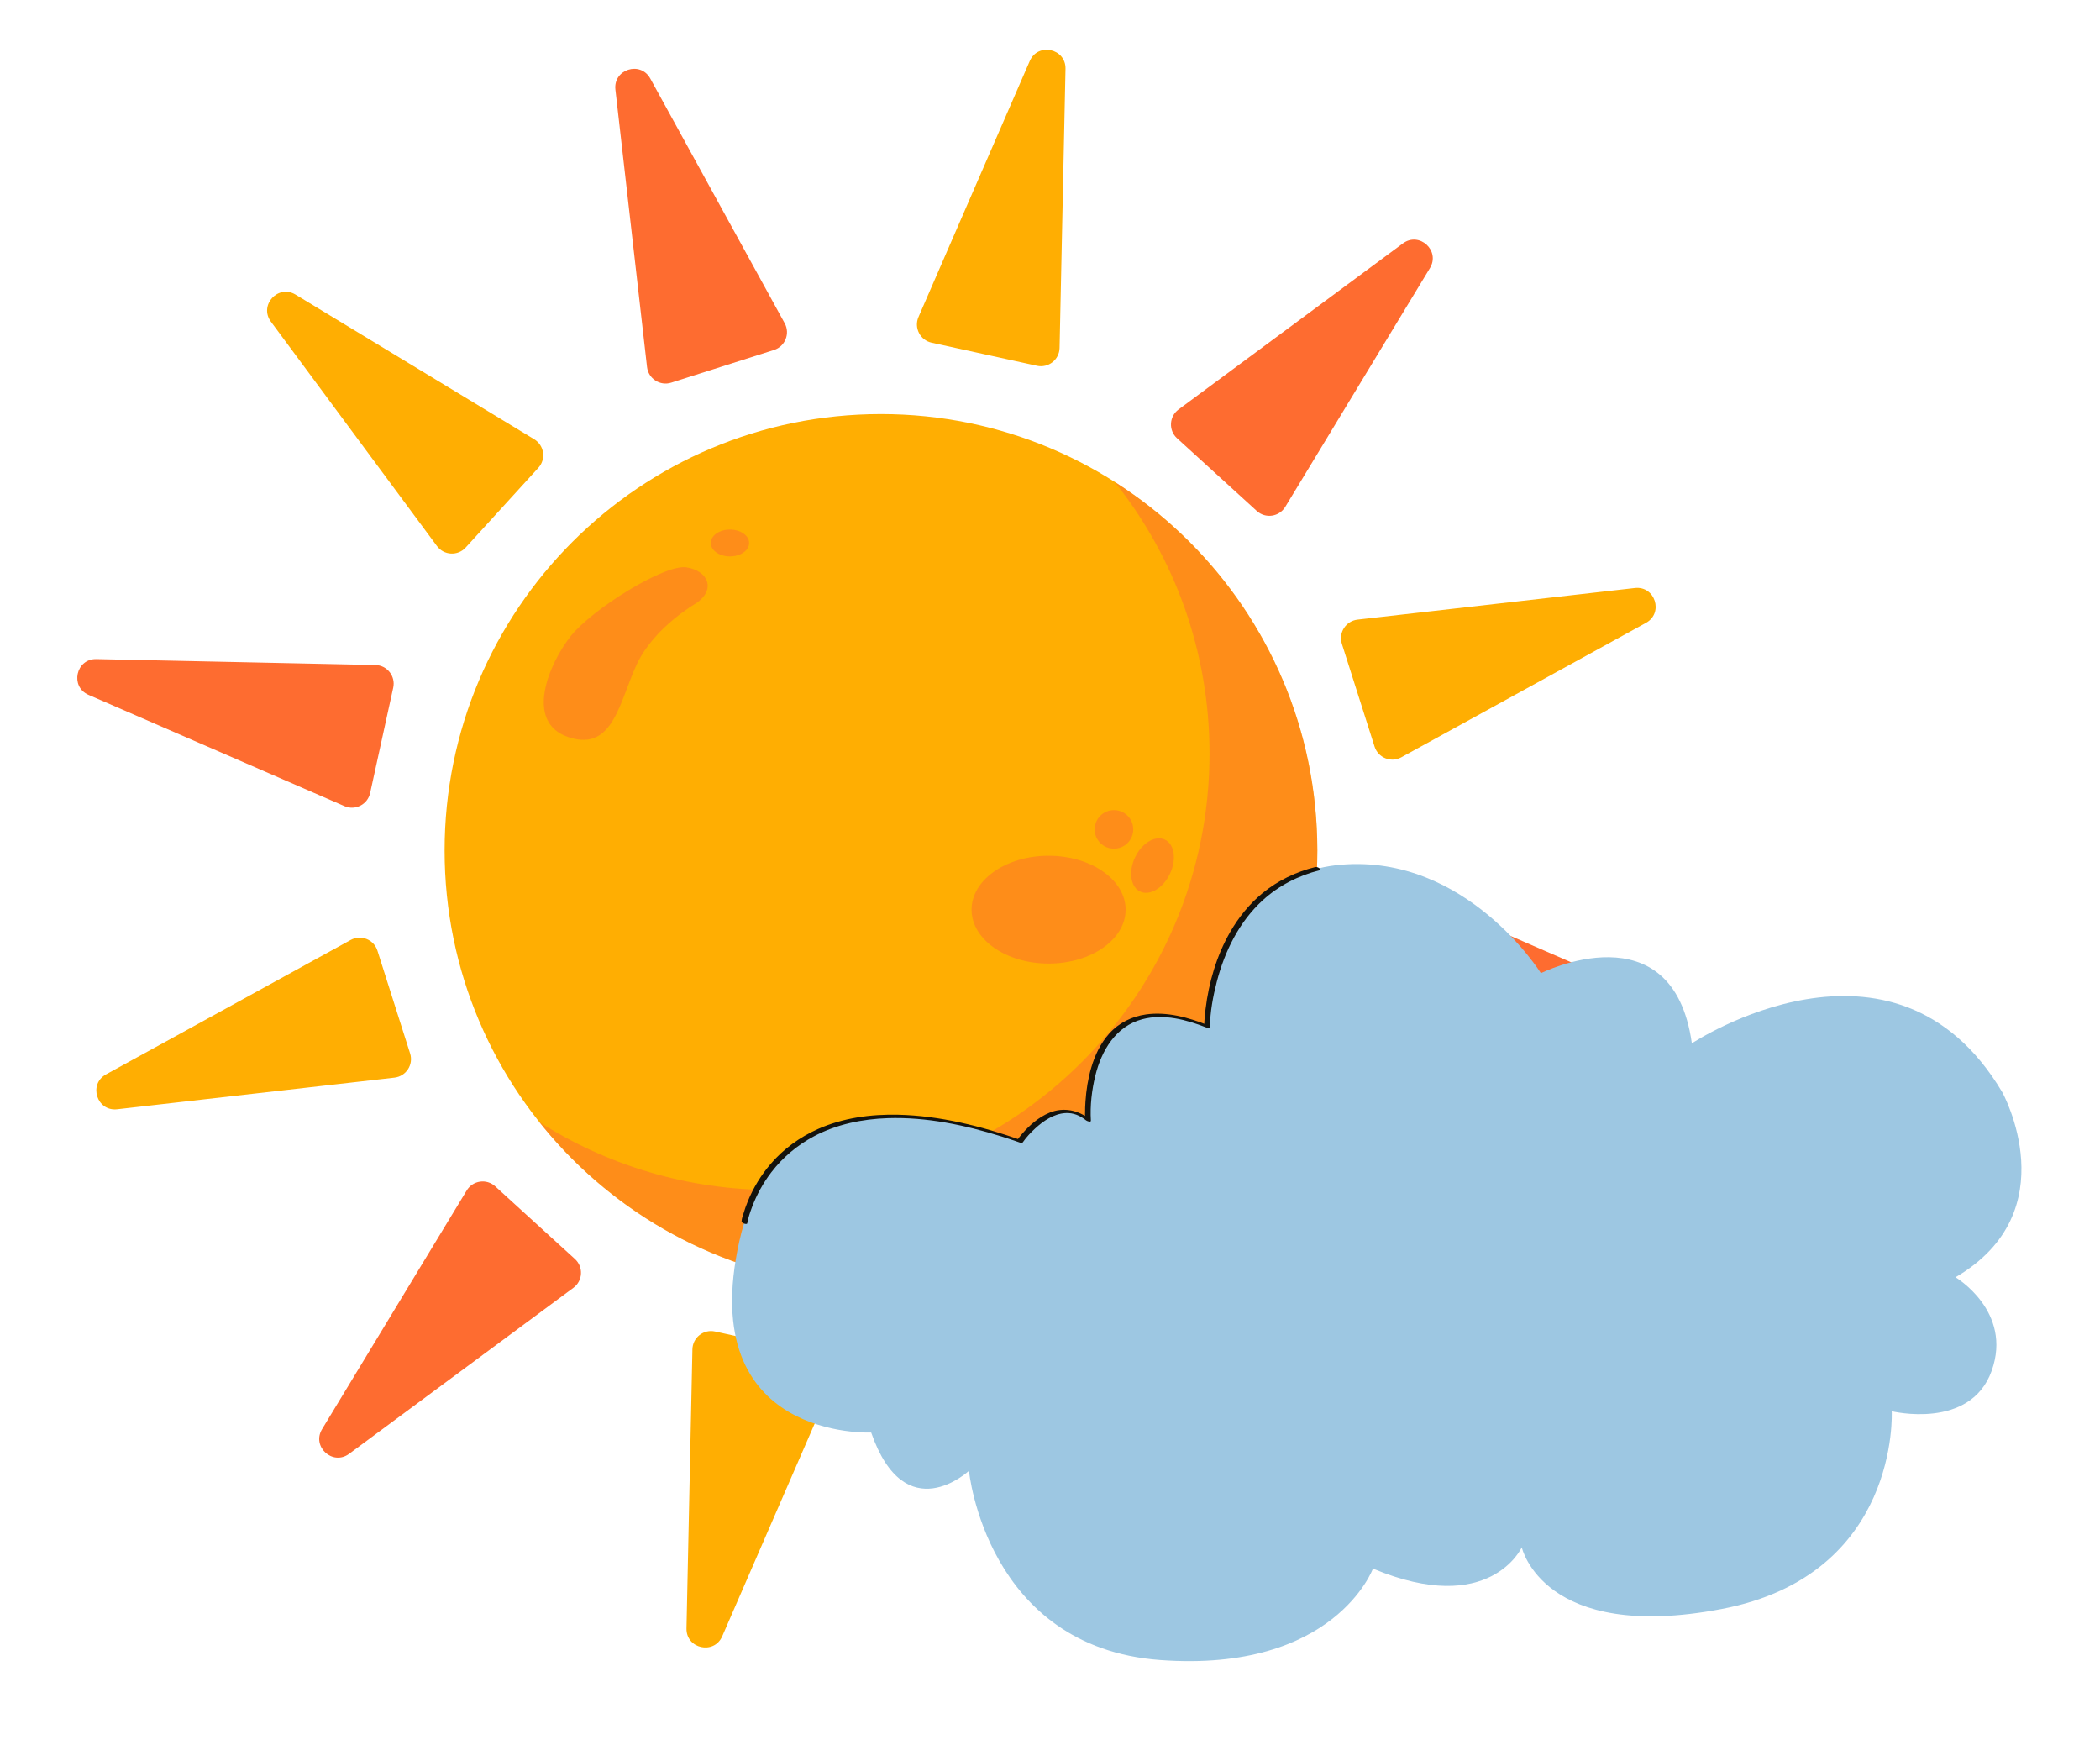 <svg xmlns="http://www.w3.org/2000/svg" viewBox="0 0 1300 1080" width="1300" height="1080" preserveAspectRatio="xMidYMid meet" style="width: 100%; height: 100%;"><defs><clipPath id="__lottie_element_2"><rect width="1300" height="1080" x="0" y="0"></rect></clipPath></defs><g clip-path="url(#__lottie_element_2)"><g transform="matrix(1,0,0,1,0,0)" opacity="1" style="display: block;"><g opacity="1" transform="matrix(1,0,0,1,545.358,526.409)"><path fill="rgb(255,174,2)" fill-opacity="1" d=" M270.129,0 C270.129,149.188 149.188,270.128 0.001,270.128 C-149.187,270.128 -270.128,149.188 -270.128,0 C-270.128,-149.188 -149.187,-270.128 0.001,-270.128 C149.188,-270.128 270.129,-149.188 270.129,0z"></path></g><g opacity="1" transform="matrix(1,0,0,1,574.695,547.415)"><path fill="rgb(254,108,48)" fill-opacity="0.5" d=" M240.784,-21.005 C240.784,128.175 119.853,249.12 -29.341,249.12 C-114.98,249.12 -191.301,209.266 -240.785,147.106 C-198.954,173.706 -149.306,189.116 -96.063,189.116 C53.132,189.116 174.062,68.185 174.062,-81.01 C174.062,-144.551 152.129,-202.98 115.38,-249.12 C190.765,-201.211 240.784,-116.956 240.784,-21.005z"></path></g><g opacity="1" transform="matrix(1,0,0,1,387.359,404.478)"><path fill="rgb(254,108,48)" fill-opacity="0.5" d=" M43.82,-31.262 C43.82,-31.262 17.934,-16.588 7.054,6.229 C-3.826,29.047 -7.439,61.039 -35.325,51.807 C-63.21,42.574 -47.269,5.916 -34.057,-10.737 C-20.845,-27.391 24.078,-55.501 37.643,-53.317 C51.208,-51.132 55.811,-39.578 43.82,-31.262z"></path></g><g opacity="1" transform="matrix(1,0,0,1,689.592,513.335)"><path fill="rgb(254,108,48)" fill-opacity="0.5" d=" M11.933,0 C11.933,6.591 6.59,11.933 0,11.933 C-6.591,11.933 -11.934,6.591 -11.934,0 C-11.934,-6.591 -6.591,-11.933 0,-11.933 C6.59,-11.933 11.933,-6.591 11.933,0z"></path></g><g opacity="1" transform="matrix(1,0,0,1,649.13,563.021)"><path fill="rgb(254,108,48)" fill-opacity="0.5" d=" M47.683,0 C47.683,18.425 26.334,33.361 0,33.361 C-26.335,33.361 -47.684,18.425 -47.684,0 C-47.684,-18.424 -26.335,-33.361 0,-33.361 C26.334,-33.361 47.683,-18.424 47.683,0z"></path></g><g opacity="1" transform="matrix(1,0,0,1,713.459,535.729)"><path fill="rgb(254,108,48)" fill-opacity="0.5" d=" M10.764,5.153 C6.519,14.02 -1.741,18.9 -7.685,16.055 C-13.63,13.209 -15.008,3.714 -10.763,-5.153 C-6.518,-14.019 1.742,-18.9 7.686,-16.054 C13.631,-13.208 15.009,-3.714 10.764,5.153z"></path></g><g opacity="1" transform="matrix(1,0,0,1,451.874,336.079)"><path fill="rgb(254,108,48)" fill-opacity="0.5" d=" M11.873,0 C11.873,4.588 6.557,8.307 0,8.307 C-6.557,8.307 -11.873,4.588 -11.873,0 C-11.873,-4.588 -6.557,-8.307 0,-8.307 C6.557,-8.307 11.873,-4.588 11.873,0z"></path></g></g><g transform="matrix(-0.214,0.977,-0.977,-0.214,1171.949,111.216)" opacity="1" style="display: block;"><g opacity="1" transform="matrix(1,0,0,1,539.084,115.358)"><path fill="rgb(254,108,48)" fill-opacity="1" d=" M-11.326,-85.43 C-11.326,-85.43 -44.702,84.073 -44.702,84.073 C-46.107,91.207 -40.647,97.847 -33.376,97.847 C-33.376,97.847 0.001,97.847 0.001,97.847 C0.001,97.847 33.377,97.847 33.377,97.847 C40.648,97.847 46.107,91.207 44.703,84.073 C44.703,84.073 11.327,-85.43 11.327,-85.43 C8.882,-97.848 -8.881,-97.848 -11.326,-85.43z"></path></g><g opacity="1" transform="matrix(1,0,0,1,348.015,178.368)"><path fill="rgb(255,174,2)" fill-opacity="1" d=" M-66.981,-76.26 C-66.981,-76.26 -11.136,87.219 -11.136,87.219 C-8.786,94.099 -0.737,97.119 5.56,93.484 C5.56,93.484 34.466,76.797 34.466,76.797 C34.466,76.797 63.367,60.11 63.367,60.11 C69.664,56.474 71.073,47.993 66.289,42.518 C66.289,42.518 -47.362,-87.586 -47.362,-87.586 C-55.689,-97.119 -71.073,-88.237 -66.981,-76.26z"></path></g><g opacity="1" transform="matrix(1,0,0,1,191.04,335.344)"><path fill="rgb(254,108,48)" fill-opacity="1" d=" M-87.588,-47.367 C-87.588,-47.367 42.516,66.293 42.516,66.293 C47.991,71.077 56.473,69.668 60.108,63.371 C60.108,63.371 76.798,34.465 76.798,34.465 C76.798,34.465 93.485,5.559 93.485,5.559 C97.12,-0.738 94.1,-8.787 87.219,-11.137 C87.219,-11.137 -76.261,-66.985 -76.261,-66.985 C-88.238,-71.077 -97.12,-55.694 -87.588,-47.367z"></path></g><g opacity="1" transform="matrix(1,0,0,1,128.03,526.412)"><path fill="rgb(255,174,2)" fill-opacity="1" d=" M-85.427,11.322 C-85.427,11.322 84.067,44.7 84.067,44.7 C91.201,46.104 97.841,40.644 97.841,33.373 C97.841,33.373 97.841,-0.006 97.841,-0.006 C97.841,-0.006 97.845,-33.372 97.845,-33.372 C97.846,-40.644 91.206,-46.105 84.071,-44.701 C84.071,-44.701 -85.426,-11.331 -85.426,-11.331 C-97.845,-8.887 -97.846,8.876 -85.427,11.322z"></path></g><g opacity="1" transform="matrix(1,0,0,1,191.038,717.479)"><path fill="rgb(254,108,48)" fill-opacity="1" d=" M-76.257,66.982 C-76.257,66.982 87.215,11.14 87.215,11.14 C94.095,8.789 97.116,0.74 93.481,-5.556 C93.481,-5.556 76.793,-34.463 76.793,-34.463 C76.793,-34.463 60.114,-63.366 60.114,-63.366 C56.479,-69.664 47.997,-71.074 42.52,-66.289 C42.52,-66.289 -87.584,47.364 -87.584,47.364 C-97.116,55.69 -88.234,71.074 -76.257,66.982z"></path></g><g opacity="1" transform="matrix(1,0,0,1,348.015,874.453)"><path fill="rgb(255,174,2)" fill-opacity="1" d=" M-47.361,87.584 C-47.361,87.584 66.288,-42.513 66.288,-42.513 C71.071,-47.989 69.663,-56.47 63.366,-60.106 C63.366,-60.106 34.46,-76.793 34.46,-76.793 C34.46,-76.793 5.565,-93.478 5.565,-93.478 C-0.731,-97.115 -8.781,-94.094 -11.132,-87.214 C-11.132,-87.214 -66.979,76.257 -66.979,76.257 C-71.071,88.234 -55.688,97.116 -47.361,87.584z"></path></g><g opacity="1" transform="matrix(1,0,0,1,730.152,874.453)"><path fill="rgb(255,174,2)" fill-opacity="1" d=" M66.979,76.255 C66.979,76.255 11.136,-87.214 11.136,-87.214 C8.785,-94.095 0.736,-97.114 -5.561,-93.479 C-5.561,-93.479 -34.461,-76.792 -34.461,-76.792 C-34.461,-76.792 -63.363,-60.117 -63.363,-60.117 C-69.661,-56.482 -71.071,-48 -66.287,-42.523 C-66.287,-42.523 47.36,87.581 47.36,87.581 C55.687,97.114 71.071,88.233 66.979,76.255z"></path></g><g opacity="1" transform="matrix(1,0,0,1,887.124,717.477)"><path fill="rgb(254,108,48)" fill-opacity="1" d=" M87.583,47.362 C87.583,47.362 -42.517,-66.287 -42.517,-66.287 C-47.993,-71.071 -56.476,-69.661 -60.11,-63.363 C-60.11,-63.363 -76.789,-34.461 -76.789,-34.461 C-76.789,-34.461 -93.478,-5.567 -93.478,-5.567 C-97.115,0.73 -94.095,8.781 -87.214,11.132 C-87.214,11.132 76.256,66.98 76.256,66.98 C88.234,71.072 97.115,55.689 87.583,47.362z"></path></g><g opacity="1" transform="matrix(1,0,0,1,950.135,526.407)"><path fill="rgb(255,174,2)" fill-opacity="1" d=" M85.427,-11.327 C85.427,-11.327 -84.071,-44.7 -84.071,-44.7 C-91.205,-46.105 -97.846,-40.644 -97.845,-33.372 C-97.845,-33.372 -97.841,0 -97.841,0 C-97.841,0 -97.845,33.372 -97.845,33.372 C-97.846,40.644 -91.205,46.105 -84.071,44.7 C-84.071,44.7 85.427,11.326 85.427,11.326 C97.846,8.881 97.846,-8.882 85.427,-11.327z"></path></g><g opacity="1" transform="matrix(1,0,0,1,887.121,335.339)"><path fill="rgb(254,108,48)" fill-opacity="1" d=" M76.26,-66.979 C76.26,-66.979 -87.217,-11.133 -87.217,-11.133 C-94.098,-8.783 -97.119,-0.732 -93.482,5.565 C-93.482,5.565 -76.795,34.458 -76.795,34.458 C-76.795,34.458 -60.108,63.365 -60.108,63.365 C-56.473,69.662 -47.992,71.07 -42.516,66.287 C-42.516,66.287 87.586,-47.359 87.586,-47.359 C97.119,-55.686 88.238,-71.071 76.26,-66.979z"></path></g><g opacity="1" transform="matrix(1,0,0,1,730.147,178.368)"><path fill="rgb(255,174,2)" fill-opacity="1" d=" M47.366,-87.588 C47.366,-87.588 -66.293,42.518 -66.293,42.518 C-71.076,47.994 -69.668,56.475 -63.37,60.111 C-63.37,60.111 -34.465,76.798 -34.465,76.798 C-34.465,76.798 -5.561,93.485 -5.561,93.485 C0.735,97.12 8.784,94.099 11.135,87.219 C11.135,87.219 66.984,-76.261 66.984,-76.261 C71.076,-88.238 55.693,-97.12 47.366,-87.588z"></path></g><g opacity="1" transform="matrix(1,0,0,1,539.086,937.462)"><path fill="rgb(254,108,48)" fill-opacity="1" d=" M11.326,85.428 C11.326,85.428 44.701,-84.068 44.701,-84.068 C46.106,-91.202 40.646,-97.842 33.375,-97.842 C33.375,-97.842 -0.002,-97.842 -0.002,-97.842 C-0.002,-97.842 -33.374,-97.847 -33.374,-97.847 C-40.645,-97.847 -46.107,-91.207 -44.702,-84.072 C-44.702,-84.072 -11.328,85.428 -11.328,85.428 C-8.883,97.846 8.881,97.847 11.326,85.428z"></path></g></g><g transform="matrix(1,0,0,1,0,-3.683)" opacity="1" style="display: block;"><g opacity="1" transform="matrix(1,0,0,1,855.182,785.671)"><path fill="rgb(157,199,226)" fill-opacity="1" d=" M-107.928,-146.755 C-107.928,-146.755 -102.663,-240.205 -25.008,-246.786 C52.648,-253.367 98.715,-179.66 98.715,-179.66 C98.715,-179.66 180.319,-220.462 192.164,-136.225 C192.164,-136.225 317.203,-219.146 384.329,-105.953 C384.329,-105.953 425.131,-32.246 355.373,8.556 C355.373,8.556 390.91,29.615 377.748,66.469 C364.586,103.322 315.887,91.476 315.887,91.476 C315.887,91.476 321.152,192.823 210.591,213.882 C100.031,234.942 86.869,175.713 86.869,175.713 C86.869,175.713 67.126,219.147 -5.265,188.875 C-5.265,188.875 -28.956,253.368 -136.884,245.471 C-244.812,237.574 -255.342,128.33 -255.342,128.33 C-255.342,128.33 -294.828,165.183 -315.887,104.638 C-315.887,104.638 -425.131,109.903 -397.491,-13.819 C-369.851,-137.542 -223.753,-75.68 -223.753,-75.68 C-223.753,-75.68 -201.378,-105.953 -181.635,-88.842 C-181.635,-88.842 -190.848,-177.027 -107.928,-146.755z"></path></g><g opacity="1" transform="matrix(1,0,0,1,638.268,651.004)"><path fill="rgb(21,19,13)" fill-opacity="1" d=" M-175.695,109.83 C-175.115,106.49 -174,103.192 -172.818,100.027 C-169.908,92.228 -165.831,84.85 -160.775,78.238 C-153.742,69.041 -144.692,61.458 -134.482,56.016 C-120.443,48.534 -104.515,45.283 -88.711,44.752 C-64.773,43.949 -40.871,49.001 -18.138,56.12 C-14.453,57.274 -10.792,58.499 -7.148,59.774 C-6.559,59.98 -5.533,60.306 -5.094,59.672 C-2.923,56.54 -0.236,53.682 2.559,51.107 C7.69,46.377 14.121,42.044 21.289,41.596 C26.144,41.293 30.402,43.156 34.132,46.159 C34.579,46.519 37.121,47.529 37.044,46.276 C36.481,37.032 37.589,27.41 39.79,18.446 C43.611,2.892 52.487,-12.217 68.939,-16.514 C82.176,-19.971 96.326,-16.208 108.677,-11.3 C109.158,-11.109 110.743,-10.682 110.752,-11.637 C110.846,-21.049 112.644,-30.641 114.995,-39.713 C119.868,-58.525 128.83,-76.749 143.305,-90.022 C153.292,-99.18 165.456,-105.393 178.57,-108.679 C179.407,-108.888 178.744,-109.708 178.367,-110.003 C177.728,-110.504 176.68,-110.862 175.868,-110.658 C163.977,-107.679 152.739,-102.319 143.258,-94.505 C135.142,-87.816 128.447,-79.51 123.22,-70.405 C114.892,-55.9 110.068,-39.404 108.039,-22.851 C107.621,-19.44 107.255,-15.981 107.221,-12.54 C107.912,-12.652 108.605,-12.765 109.297,-12.877 C97.366,-17.617 84.061,-21.279 71.122,-19.452 C62.352,-18.215 54.326,-14.229 48.388,-7.607 C42.992,-1.587 39.498,5.886 37.237,13.59 C35.251,20.359 34.171,27.377 33.69,34.408 C33.525,36.825 33.435,39.249 33.433,41.672 C33.432,42.756 33.24,44.147 33.505,45.212 C33.517,45.261 33.512,45.322 33.515,45.373 C34.486,45.412 35.456,45.451 36.427,45.49 C29.25,39.712 20.094,37.82 11.464,41.351 C4.819,44.069 -0.807,48.965 -5.456,54.349 C-6.551,55.617 -7.628,56.923 -8.583,58.302 C-7.899,58.267 -7.214,58.232 -6.529,58.198 C-30.828,49.696 -56.282,43.246 -82.138,42.631 C-99.085,42.227 -116.405,44.543 -131.983,51.495 C-143.218,56.509 -153.303,63.839 -161.306,73.201 C-167.143,80.029 -171.882,87.787 -175.302,96.094 C-176.398,98.756 -177.363,101.475 -178.156,104.243 C-178.508,105.473 -179.127,106.982 -179.152,108.279 C-179.153,108.338 -179.175,108.401 -179.186,108.459 C-179.406,109.727 -175.874,110.861 -175.695,109.83z"></path></g></g></g></svg>